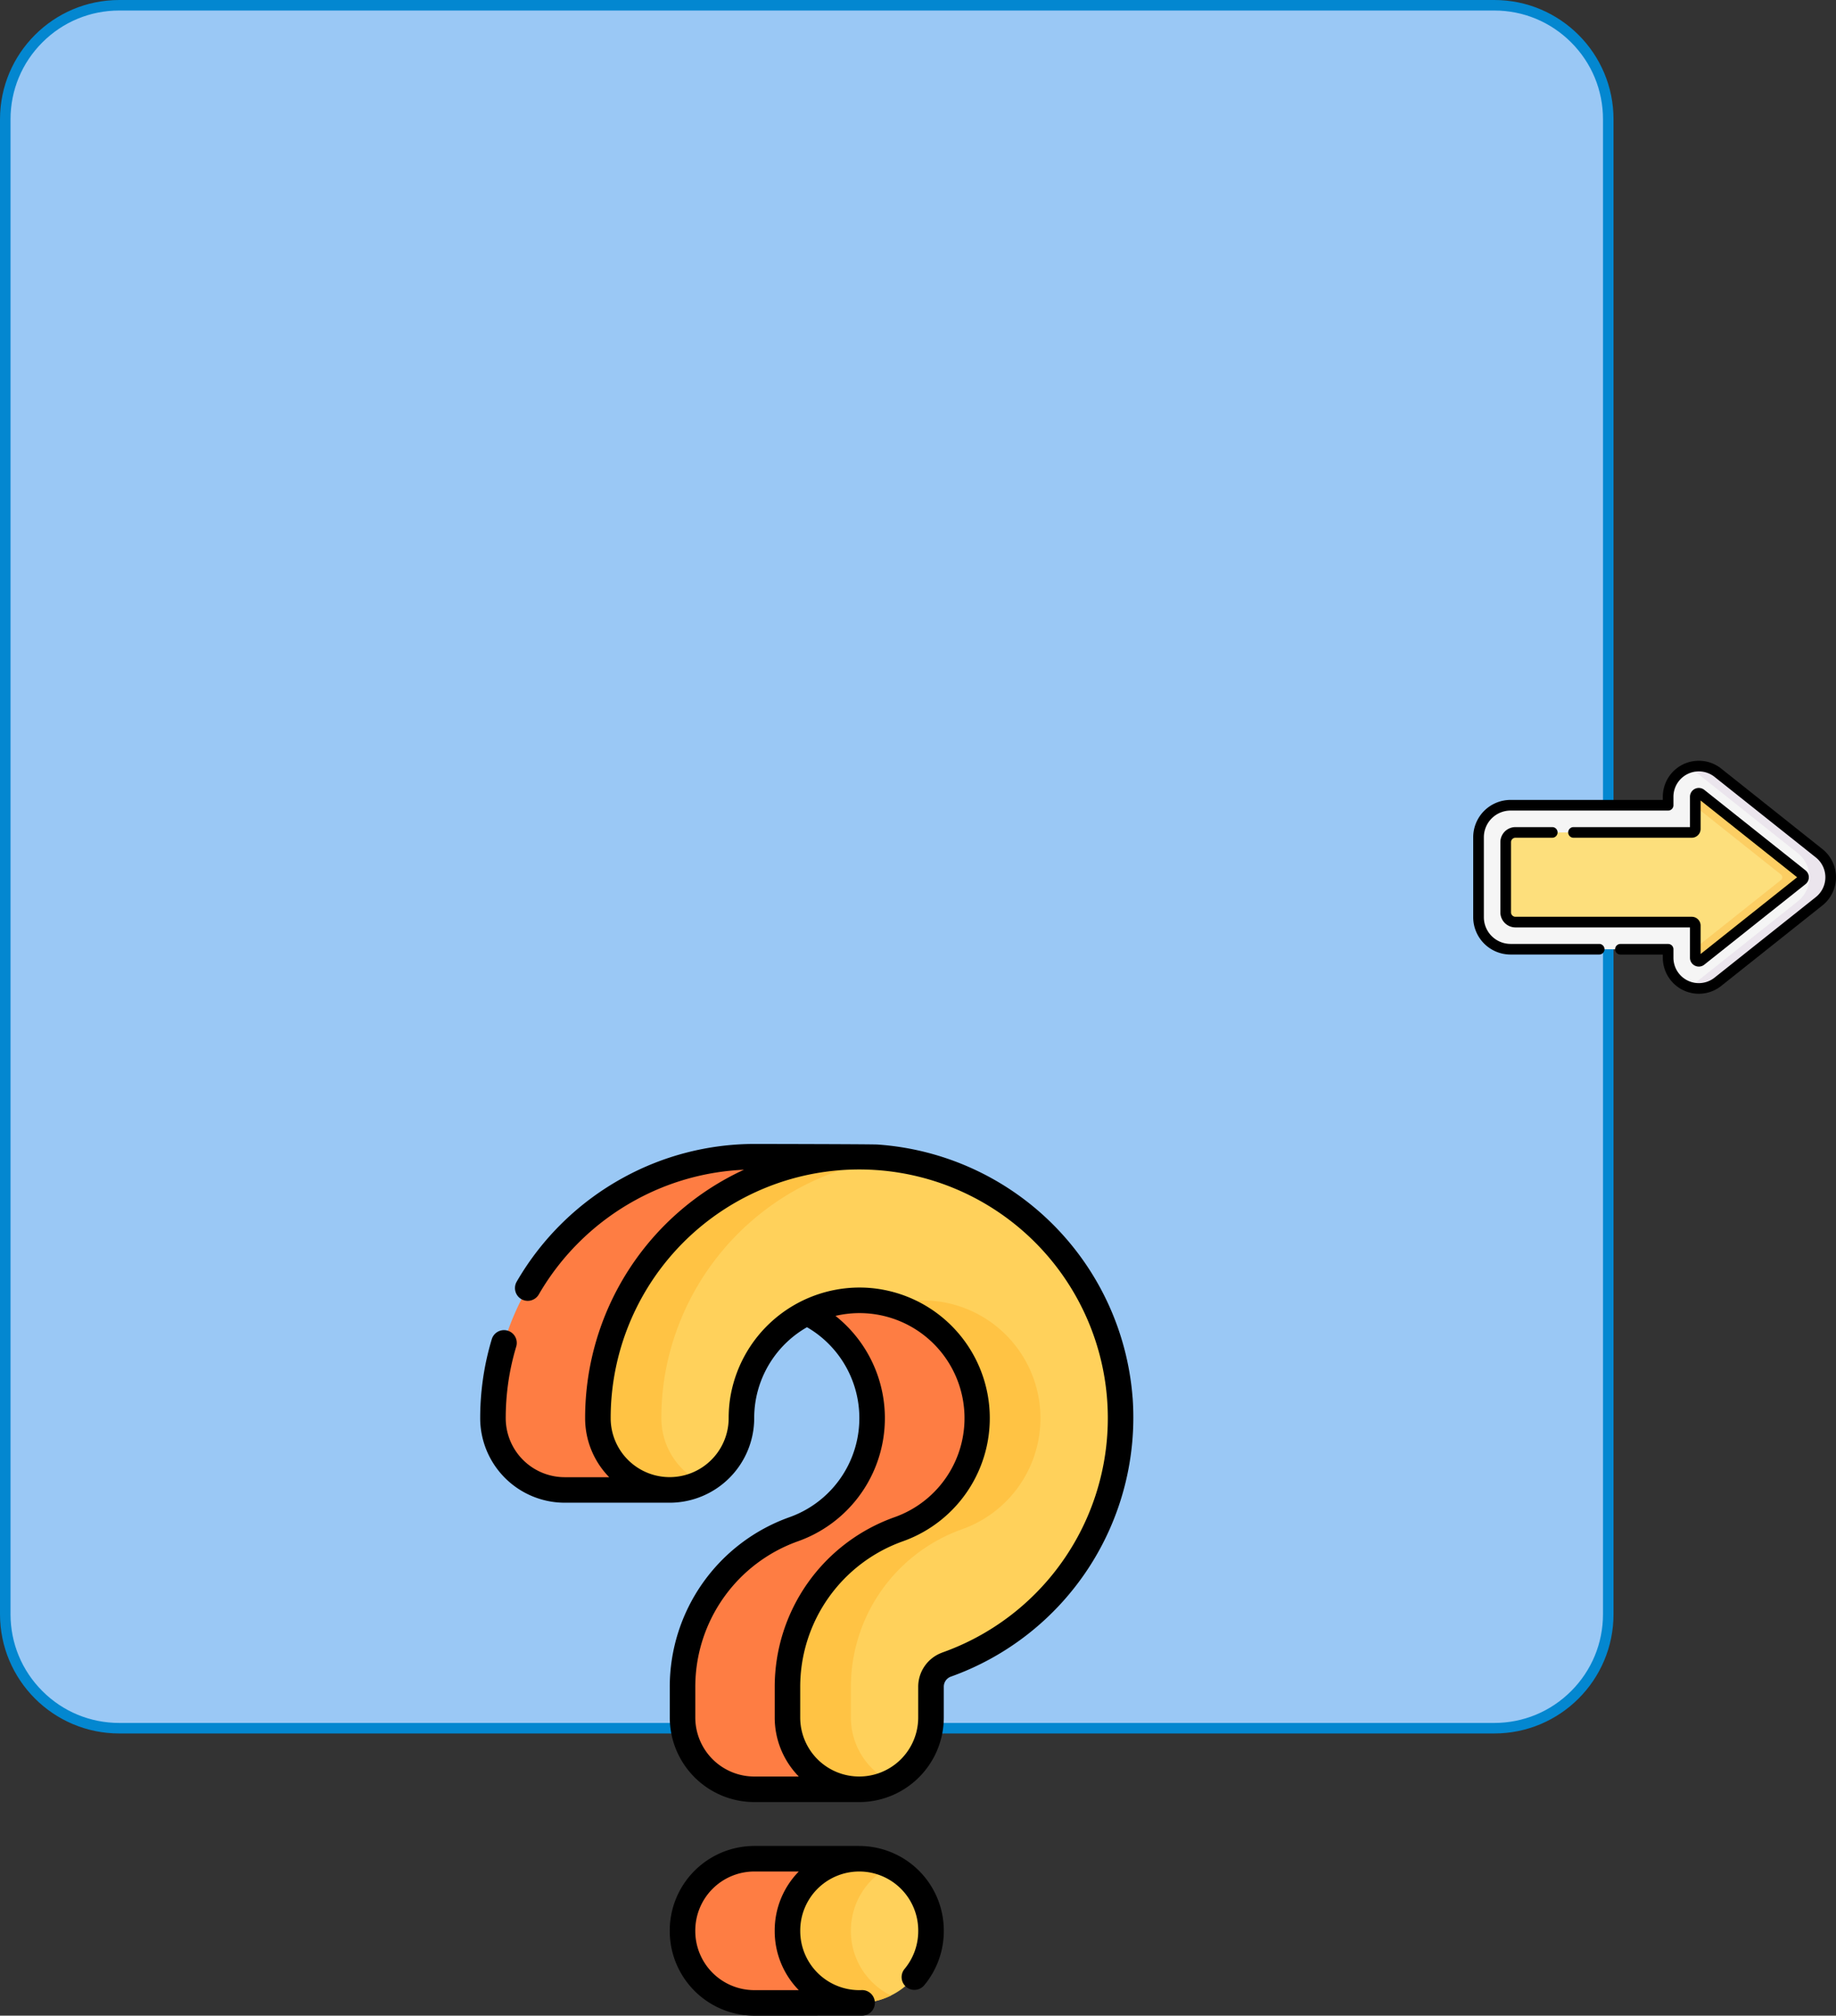 <svg xmlns="http://www.w3.org/2000/svg" width="261.714" height="287.212" viewBox="0 0 261.714 287.212">
  <rect x="0" y="0" width="261.714" height="287.212" fill="#333333" stroke="none"/>
  <g id="Grupo_949234" data-name="Grupo 949234" transform="translate(-390 -8755.7)">
    <g id="Trazado_658081" data-name="Trazado 658081" transform="translate(390 8755.7)" fill="#9ac8f5">
      <path d="M 213 246.25 L 17 246.25 C 12.659 246.25 8.579 244.56 5.51 241.49 C 2.44 238.421 0.75 234.341 0.75 230 L 0.75 17 C 0.75 12.659 2.44 8.579 5.51 5.51 C 8.579 2.44 12.659 0.75 17 0.75 L 213 0.75 C 217.341 0.75 221.421 2.44 224.49 5.51 C 227.56 8.579 229.25 12.659 229.25 17 L 229.25 230 C 229.25 234.341 227.56 238.421 224.49 241.49 C 221.421 244.56 217.341 246.25 213 246.25 Z" stroke="none"/>
      <path d="M 17 1.5 C 12.86 1.5 8.967 3.112 6.04 6.04 C 3.112 8.967 1.5 12.86 1.5 17 L 1.5 230 C 1.5 234.14 3.112 238.033 6.04 240.96 C 8.967 243.888 12.86 245.5 17 245.5 L 213 245.5 C 217.14 245.5 221.033 243.888 223.96 240.96 C 226.888 238.033 228.5 234.14 228.5 230 L 228.5 17 C 228.5 12.86 226.888 8.967 223.96 6.04 C 221.033 3.112 217.14 1.5 213 1.5 L 17 1.5 M 17 0 L 213 0 C 222.389 0 230 7.611 230 17 L 230 230 C 230 239.389 222.389 247 213 247 L 17 247 C 7.611 247 0 239.389 0 230 L 0 17 C 0 7.611 7.611 0 17 0 Z" stroke="none" fill="#0387d0"/>
    </g>
    <g id="signo-de-interrogacion" transform="translate(394.333 8918.7)">
      <g id="Grupo_948543" data-name="Grupo 948543" transform="translate(65.935 1.818)">
        <g id="Grupo_948536" data-name="Grupo 948536" transform="translate(0 0.001)">
          <g id="Grupo_948535" data-name="Grupo 948535">
            <g id="Grupo_948534" data-name="Grupo 948534">
              <path id="Trazado_656202" data-name="Trazado 656202" d="M210.681,101.762l21.166-16.58,3.3-28.866L210.681,42.844,200.747,56.5a16.8,16.8,0,0,1-1.924,30.864A23.848,23.848,0,0,0,183,109.837v4.338A10.23,10.23,0,0,0,193.231,124.4h14.961Z" transform="translate(-155.98 -34.269)" fill="#fe7d43"/>
              <path id="Trazado_656203" data-name="Trazado 656203" d="M111.355,7.58a37.231,37.231,0,0,0-39.74,37.171,10.23,10.23,0,0,0,10.23,10.23H96.805" transform="translate(-71.615 -7.5)" fill="#fe7d43"/>
            </g>
            <path id="Trazado_656204" data-name="Trazado 656204" d="M208.19,419.815H193.23A10.23,10.23,0,0,0,183,430.045v.085a10.23,10.23,0,0,0,10.23,10.23h13.141" transform="translate(-155.978 -319.786)" fill="#fe7d43"/>
          </g>
          <path id="Trazado_656205" data-name="Trazado 656205" d="M250.382,7.5H235.421" transform="translate(-195.681 -7.5)" fill="#fe7d43"/>
        </g>
        <g id="Grupo_948542" data-name="Grupo 948542" transform="translate(14.961)">
          <g id="Grupo_948541" data-name="Grupo 948541">
            <g id="Grupo_948538" data-name="Grupo 948538" transform="translate(0 0.001)">
              <g id="Grupo_948537" data-name="Grupo 948537">
                <path id="Trazado_656206" data-name="Trazado 656206" d="M170.534,97.635A10.23,10.23,0,0,1,160.3,87.4V83.066a23.842,23.842,0,0,1,15.822-22.475A16.8,16.8,0,1,0,153.9,42.4a17.087,17.087,0,0,0-.163,2.355,10.23,10.23,0,1,1-20.459,0A37.253,37.253,0,1,1,182.947,79.88a3.351,3.351,0,0,0-2.183,3.186V87.4a10.23,10.23,0,0,1-10.23,10.23Z" transform="translate(-133.282 -7.5)" fill="#ffd15b"/>
              </g>
              <path id="Trazado_656207" data-name="Trazado 656207" d="M254.9,440.359a10.23,10.23,0,0,1-10.23-10.23v-.085a10.23,10.23,0,1,1,20.459,0v.085a10.23,10.23,0,0,1-10.23,10.23Z" transform="translate(-217.645 -319.786)" fill="#ffd15b"/>
            </g>
            <g id="Grupo_948540" data-name="Grupo 948540" transform="translate(0)">
              <g id="Grupo_948539" data-name="Grupo 948539">
                <path id="Trazado_656208" data-name="Trazado 656208" d="M142.685,39.566a37.292,37.292,0,0,0-.358,5.181,10.222,10.222,0,0,0,5.707,9.177,10.231,10.231,0,0,1-14.751-9.177A37.26,37.26,0,0,1,173.025,7.575q1.042.069,2.069.2a37.424,37.424,0,0,0-32.41,31.792Z" transform="translate(-133.283 -7.495)" fill="#ffc344"/>
                <path id="Trazado_656209" data-name="Trazado 656209" d="M269.54,124.465a23.849,23.849,0,0,0-15.824,22.477v4.338a10.226,10.226,0,0,0,5.713,9.177,10.231,10.231,0,0,1-14.751-9.177v-4.338A23.842,23.842,0,0,1,260.5,124.465a16.8,16.8,0,0,0-1.042-32.006,16.788,16.788,0,0,1,10.081,32.006Z" transform="translate(-217.653 -71.374)" fill="#ffc344"/>
              </g>
              <path id="Trazado_656210" data-name="Trazado 656210" d="M259.428,439.3a10.231,10.231,0,0,1-14.751-9.177v-.087a10.231,10.231,0,0,1,14.751-9.177,10.237,10.237,0,0,0-5.713,9.177v.087A10.226,10.226,0,0,0,259.428,439.3Z" transform="translate(-217.652 -319.778)" fill="#ffc344"/>
            </g>
          </g>
        </g>
      </g>
      <g id="Grupo_948544" data-name="Grupo 948544" transform="translate(64.116 0)">
        <path id="Trazado_656211" data-name="Trazado 656211" d="M157.114,36.172A39.174,39.174,0,0,0,120.755.084C119.858.025,103.176,0,103.176,0h-.046A38.954,38.954,0,0,0,84.559,4.78a39.389,39.389,0,0,0-15.24,14.844,1.819,1.819,0,1,0,3.15,1.822A35.752,35.752,0,0,1,86.3,7.974a35.356,35.356,0,0,1,15.412-4.3,38.943,38.943,0,0,0-22.638,35.4,12.007,12.007,0,0,0,3.433,8.411H76.164a8.419,8.419,0,0,1-8.409-8.411,35.874,35.874,0,0,1,.341-4.93,35.237,35.237,0,0,1,1.163-5.293,1.82,1.82,0,0,0-3.484-1.053,38.9,38.9,0,0,0-1.283,5.843,39.523,39.523,0,0,0-.376,5.433A12.062,12.062,0,0,0,76.164,51.12H91.135A12.063,12.063,0,0,0,103.175,39.07a15.276,15.276,0,0,1,.145-2.1A14.932,14.932,0,0,1,110.7,26.112a14.979,14.979,0,0,1-2.526,27.082A25.671,25.671,0,0,0,91.139,77.387v4.338a12.062,12.062,0,0,0,12.048,12.05h14.962A12.063,12.063,0,0,0,130.2,81.725V77.386a1.531,1.531,0,0,1,.97-1.471,39.21,39.21,0,0,0,25.948-39.743ZM94.778,81.725V77.387a22.026,22.026,0,0,1,14.607-20.762A18.61,18.61,0,0,0,114.763,24.5a14.969,14.969,0,0,1,8.371,28.7A25.664,25.664,0,0,0,106.1,77.386v4.339a12.006,12.006,0,0,0,3.433,8.411h-6.346a8.419,8.419,0,0,1-8.409-8.411Zm35.176-9.24a5.173,5.173,0,0,0-3.4,4.9v4.339a8.41,8.41,0,1,1-16.82,0V77.386a22.02,22.02,0,0,1,14.609-20.76A18.617,18.617,0,0,0,119.419,20.5q-.619-.041-1.232-.041a18.693,18.693,0,0,0-18.472,16,18.946,18.946,0,0,0-.18,2.606,8.41,8.41,0,1,1-16.82,0,35.434,35.434,0,1,1,47.238,33.414Z" transform="translate(-64.116 0)"/>
        <path id="Trazado_656212" data-name="Trazado 656212" d="M202.511,412.315H187.55A12.063,12.063,0,0,0,175.5,424.364v.085A12.063,12.063,0,0,0,187.55,436.5s15.276,0,15.434-.009a1.819,1.819,0,1,0-.13-3.637q-.171.006-.342.006a8.421,8.421,0,0,1-8.411-8.411v-.085a8.41,8.41,0,0,1,16.82,0v.085a8.43,8.43,0,0,1-1.948,5.386,1.82,1.82,0,0,0,2.8,2.33,12.074,12.074,0,0,0,2.792-7.715v-.085a12.062,12.062,0,0,0-12.048-12.048ZM179.14,424.449v-.085a8.42,8.42,0,0,1,8.41-8.41h6.343a12,12,0,0,0-3.432,8.409v.085a12.008,12.008,0,0,0,3.433,8.411H187.55A8.419,8.419,0,0,1,179.14,424.449Z" transform="translate(-148.479 -312.286)"/>
      </g>
    </g>
    <g id="flecha-correcta" transform="translate(600 8772.449)">
      <g id="Grupo_948002" data-name="Grupo 948002" transform="translate(0.758 92.409)">
        <path id="Trazado_655928" data-name="Trazado 655928" d="M38.9,130.836a4.376,4.376,0,0,1-4.376-4.376v-1.206H12.061A4.561,4.561,0,0,1,7.5,120.693v-11.4a4.561,4.561,0,0,1,4.561-4.561H34.527v-1.207a4.373,4.373,0,0,1,7.1-3.424L56.047,111.57a4.374,4.374,0,0,1,0,6.847L41.622,129.885a4.388,4.388,0,0,1-2.719.951Z" transform="translate(-7.5 -99.151)" fill="#f5f5f5"/>
      </g>
      <g id="Grupo_948003" data-name="Grupo 948003" transform="translate(4.63 96.281)">
        <path id="Trazado_655929" data-name="Trazado 655929" d="M88.1,149.066,73.679,137.6a.5.5,0,0,0-.813.393v4.578a.5.5,0,0,1-.5.5H47.231a1.392,1.392,0,0,0-1.392,1.392v9.992a1.392,1.392,0,0,0,1.392,1.392H72.364a.5.5,0,0,1,.5.5v4.578a.5.5,0,0,0,.813.393L88.1,149.851A.5.5,0,0,0,88.1,149.066Z" transform="translate(-45.839 -137.488)" fill="#fddf7c"/>
      </g>
      <g id="Grupo_948004" data-name="Grupo 948004" transform="translate(30.64 92.409)">
        <path id="Trazado_655930" data-name="Trazado 655930" d="M322.017,111.57,307.592,100.1a4.367,4.367,0,0,0-4.239-.679,4.382,4.382,0,0,1,1.209.679l14.425,11.468a4.374,4.374,0,0,1,0,6.847l-14.425,11.468a4.383,4.383,0,0,1-1.21.679,4.368,4.368,0,0,0,1.521.272h0a4.387,4.387,0,0,0,2.719-.951l14.425-11.468a4.374,4.374,0,0,0,0-6.847Z" transform="translate(-303.352 -99.151)" fill="#ebe5ed"/>
      </g>
      <g id="Grupo_948005" data-name="Grupo 948005" transform="translate(31.657 96.281)">
        <path id="Trazado_655931" data-name="Trazado 655931" d="M328.659,149.066,314.234,137.6a.5.5,0,0,0-.813.393v1.37l12.208,9.705a.5.5,0,0,1,0,.785l-12.208,9.705v1.37a.5.5,0,0,0,.813.392l14.425-11.468A.5.5,0,0,0,328.659,149.066Z" transform="translate(-313.421 -137.488)" fill="#fcce63"/>
      </g>
      <g id="Grupo_948006" data-name="Grupo 948006" transform="translate(0 91.651)">
        <path id="Trazado_655932" data-name="Trazado 655932" d="M32.16,124.851a5.139,5.139,0,0,1-5.133-5.133v-.449H21.014a.758.758,0,1,1,0-1.515h6.77a.757.757,0,0,1,.758.758v1.206a3.615,3.615,0,0,0,5.866,2.832l14.425-11.468a3.616,3.616,0,0,0,0-5.661L34.408,93.952a3.615,3.615,0,0,0-5.866,2.831V97.99a.757.757,0,0,1-.758.758H5.318a3.808,3.808,0,0,0-3.8,3.8v11.4a3.808,3.808,0,0,0,3.8,3.8H17.984a.758.758,0,0,1,0,1.515H5.318A5.324,5.324,0,0,1,0,113.95v-11.4a5.324,5.324,0,0,1,5.318-5.318H27.027v-.45a5.13,5.13,0,0,1,8.324-4.016l14.424,11.468a5.131,5.131,0,0,1,0,8.033L35.351,123.735A5.148,5.148,0,0,1,32.16,124.851Z" transform="translate(0 -91.651)"/>
      </g>
      <g id="Grupo_948007" data-name="Grupo 948007" transform="translate(3.872 95.523)">
        <path id="Trazado_655933" data-name="Trazado 655933" d="M66.626,155.438a1.263,1.263,0,0,1-.549-.127,1.25,1.25,0,0,1-.712-1.134v-4.322H40.488a2.152,2.152,0,0,1-2.15-2.15v-9.992a2.152,2.152,0,0,1,2.15-2.15h5.219a.758.758,0,1,1,0,1.515H40.488a.635.635,0,0,0-.635.635v9.992a.635.635,0,0,0,.635.635H65.621A1.26,1.26,0,0,1,66.88,149.6v4.047L80.637,142.71,66.88,131.773v4.047a1.26,1.26,0,0,1-1.259,1.259H48.737a.758.758,0,0,1,0-1.515H65.365v-4.322a1.259,1.259,0,0,1,2.042-.985l14.425,11.468a1.259,1.259,0,0,1,0,1.971L67.407,155.163A1.253,1.253,0,0,1,66.626,155.438Z" transform="translate(-38.338 -129.982)"/>
      </g>
    </g>
  </g>
</svg>
